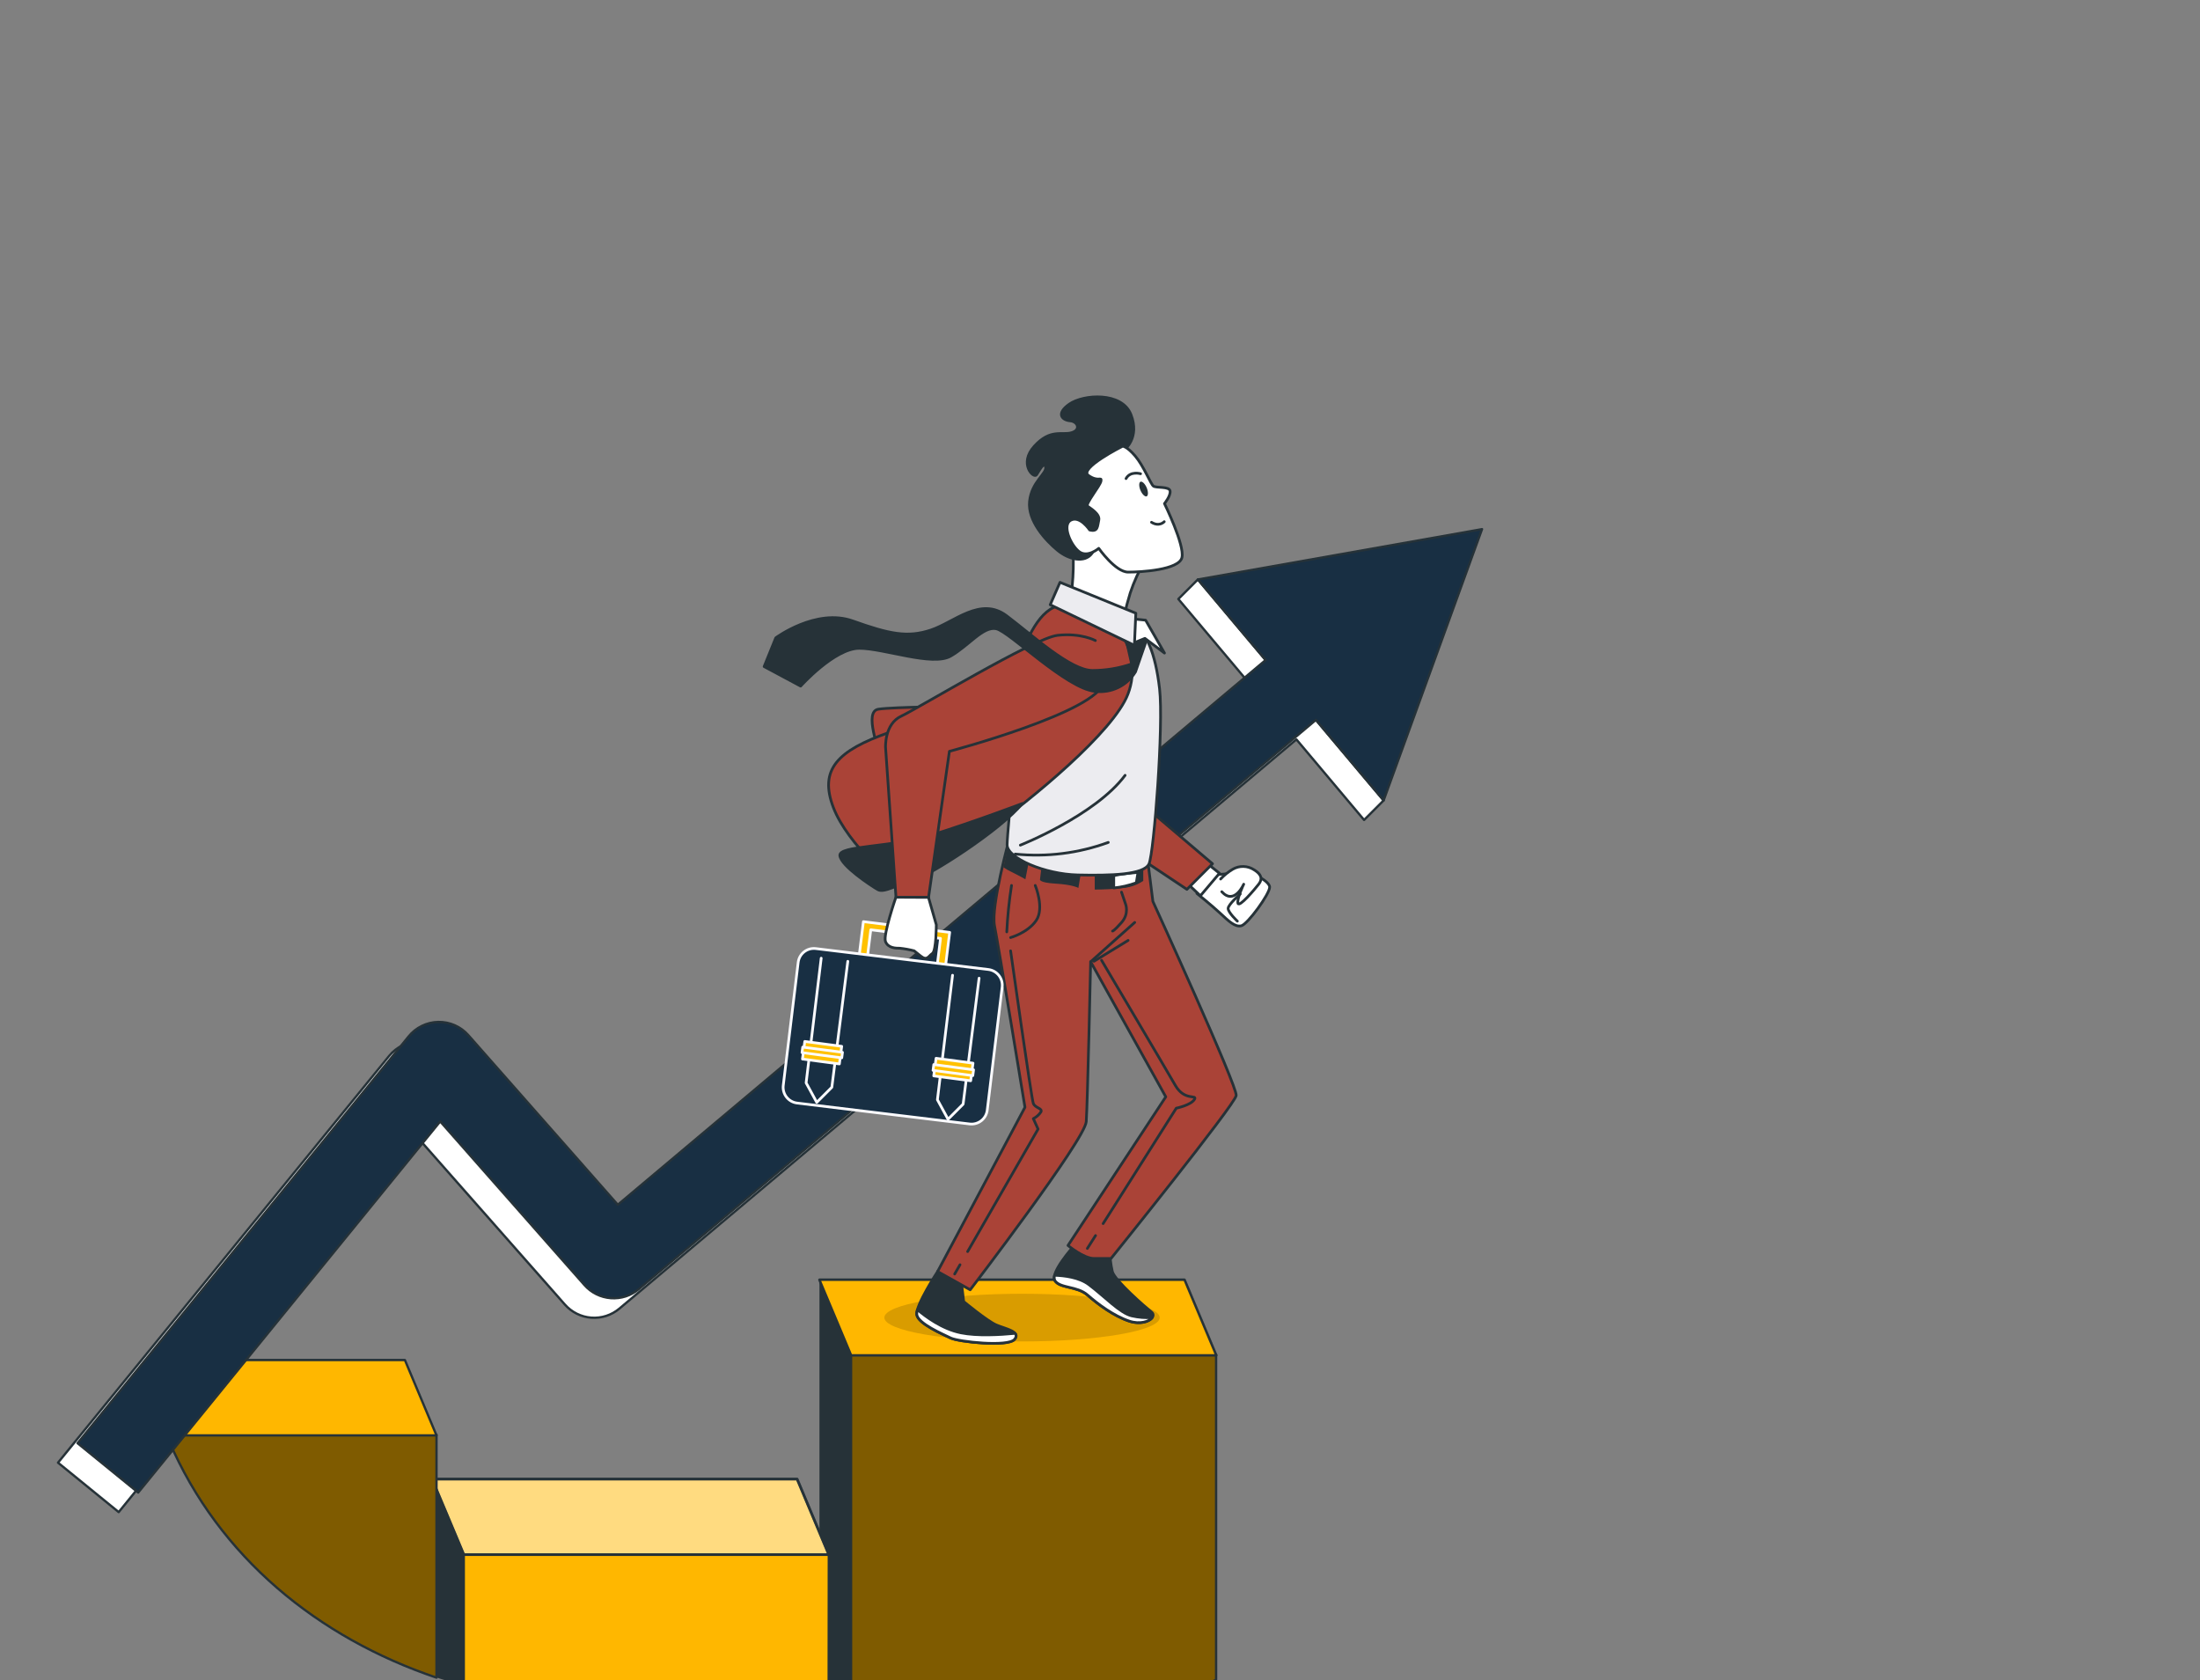 <svg width="948" height="724" viewBox="0 0 948 724" fill="none" xmlns="http://www.w3.org/2000/svg">
<rect x="0" y="0" width="948" height="724" fill="#808080" stroke="none"/>
<g clip-path="url(#clip0_1513_9956)">
<path d="M367 762.301C397.727 760.735 428.304 756.499 458.462 749.628C481.268 744.507 503.329 735.772 524 723.679V583.301H367V762.301Z" fill="#FFB700"/>
<path d="M366.727 741.422C397.512 740.043 428.147 736.31 458.363 730.257C481.213 725.745 503.316 734.457 524.026 723.803V583.719H366.727V741.422Z" fill="black" fill-opacity="0.5" stroke="#263238" stroke-linecap="round" stroke-linejoin="round"/>
<path d="M366.726 741.422V583.719L353.112 551.449V741.912C357.665 741.796 362.231 741.609 366.726 741.422Z" fill="#263238"/>
<path opacity="0.5" d="M524.083 583.977H366.769L353.112 551.434H510.412L524.083 583.977Z" fill="white" stroke="#263238" stroke-width="1.17" stroke-linecap="round" stroke-linejoin="round"/>
<path d="M524.083 583.977H366.769L353.112 551.434H510.412L524.083 583.977Z" fill="#FFB700" stroke="#263238" stroke-linecap="round" stroke-linejoin="round"/>
<path d="M357.145 669.578H199.846V726.352C204.648 727.697 209.517 728.883 214.453 729.911C261.364 739.441 309.233 743.415 357.073 741.752L357.145 669.578Z" fill="#FFB700" stroke="#263238" stroke-linecap="round" stroke-linejoin="round"/>
<path d="M357.146 669.866H199.846L186.175 637.322H343.489L357.146 669.866Z" fill="#FFB700"/>
<path opacity="0.5" d="M357.146 669.868H199.846L186.175 637.324H343.489L357.146 669.868Z" fill="white" stroke="#263238" stroke-linecap="round" stroke-linejoin="round"/>
<path d="M357.146 669.866H199.846L186.175 637.322H343.489L357.146 669.866Z" stroke="#263238" stroke-width="1.17" stroke-linecap="round" stroke-linejoin="round"/>
<path d="M186.175 722.16C190.669 723.716 195.236 725.113 199.846 726.395V669.578L186.175 637.279V722.16Z" fill="#263238"/>
<path d="M72.842 620.885C94.365 671.018 137.194 705.694 188.09 722.88V618.234H71.689C72.064 619.156 72.395 620.006 72.842 620.885Z" fill="#FFB700"/>
<path d="M72.842 620.885C94.365 671.018 137.194 705.694 188.09 722.88V618.234H71.689C72.064 619.156 72.395 620.006 72.842 620.885Z" fill="black" fill-opacity="0.5" stroke="#263238" stroke-linecap="round" stroke-linejoin="round"/>
<path d="M71.805 618.495H188.091L174.477 586.023H61.923C64.16 597.141 67.47 608.016 71.805 618.495Z" fill="#FFB700" stroke="#263238" stroke-linecap="round" stroke-linejoin="round"/>
<path d="M596.214 344.894L516.174 249.699L507.761 258.112L536.933 292.802L257.802 527.505L193.407 454.467C191.789 452.631 189.792 451.17 187.552 450.184C185.313 449.199 182.886 448.713 180.44 448.761C177.994 448.809 175.587 449.39 173.388 450.462C171.189 451.535 169.25 453.073 167.706 454.971L25 630.249L51.147 651.542L181.277 491.634L243.41 562.109C246.318 565.412 250.404 567.445 254.793 567.774C259.181 568.102 263.524 566.7 266.892 563.866L558.629 318.603L587.801 353.308L596.214 344.894Z" fill="white" stroke="#263238" stroke-linecap="round" stroke-linejoin="round"/>
<path d="M638.626 228.004L516.174 249.699L545.361 284.404L266.215 519.107L201.82 446.054C200.201 444.218 198.202 442.756 195.962 441.771C193.721 440.785 191.293 440.3 188.846 440.348C186.398 440.396 183.991 440.976 181.791 442.049C179.591 443.121 177.65 444.66 176.105 446.558L33.413 621.851L59.546 643.129L189.69 483.221L251.823 553.696C254.731 556.999 258.817 559.032 263.206 559.361C267.595 559.689 271.937 558.287 275.305 555.453L567.042 310.205L596.214 344.895L638.626 228.004Z" fill="#182F43" stroke="#263238" stroke-linecap="round" stroke-linejoin="round"/>
<path opacity="0.15" d="M440.398 578.012C473.162 578.012 499.722 573.413 499.722 567.74C499.722 562.067 473.162 557.469 440.398 557.469C407.635 557.469 381.074 562.067 381.074 567.74C381.074 573.413 407.635 578.012 440.398 578.012Z" fill="black"/>
<path d="M404.023 547.902C404.023 547.902 394.486 562.51 395.048 566.443C395.61 570.376 406.271 574.87 409.642 576.527C413.013 578.184 434.362 580.46 437.172 577.089C439.981 573.718 433.239 572.594 429.306 570.909C425.373 569.223 415.26 560.825 415.26 560.825L414.136 551.273L404.023 547.902Z" fill="#263238" stroke="#263238" stroke-width="1.17" stroke-miterlimit="10"/>
<path d="M437.171 577.119C438.05 576.068 437.992 575.232 437.387 574.526C430.962 575.146 421.137 575.708 414.136 574.31C405.953 572.682 398.693 567.179 395.336 564.312C395.098 564.997 395 565.722 395.048 566.445C395.61 570.377 406.27 574.872 409.641 576.529C413.012 578.186 434.434 580.491 437.171 577.119Z" fill="white" stroke="#263238" stroke-width="1.17" stroke-linecap="round" stroke-linejoin="round"/>
<path d="M462.454 537.229C462.454 537.229 452.37 548.465 454.588 551.836C456.807 555.207 464.14 554.084 468.634 558.016C473.129 561.949 479.871 567.006 486.613 569.253C493.355 571.5 498.973 567.568 496.164 565.32C493.355 563.073 480.433 551.836 479.309 547.903C478.566 544.593 478.189 541.212 478.186 537.819L462.454 537.229Z" fill="#263238" stroke="#263238" stroke-width="1.17" stroke-miterlimit="10"/>
<path d="M496.524 567.711C493.576 567.902 490.616 567.665 487.736 567.005C482.68 565.882 475.938 558.578 469.196 553.521C465.004 550.381 458.651 549.632 454.43 549.502C454.297 549.882 454.243 550.284 454.271 550.685C454.298 551.086 454.406 551.477 454.588 551.836C456.835 555.207 464.139 554.083 468.634 558.016C473.129 561.949 479.871 567.005 486.613 569.253C491.223 570.794 495.314 569.44 496.524 567.711Z" fill="white" stroke="#263238" stroke-width="1.17" stroke-linecap="round" stroke-linejoin="round"/>
<path d="M434.968 361.287C434.968 361.287 426.871 390.531 428.557 398.959C430.242 407.386 441.666 477.112 441.666 477.112L404.023 547.889L418.069 555.754C418.069 555.754 467.511 491.158 468.073 483.292C468.635 475.426 469.974 414.402 469.974 414.402L502.345 472.617L460.207 536.652C460.207 536.652 466.949 542.27 471.444 542.27H478.748C478.748 542.27 532.122 476.003 532.684 472.055C533.246 468.108 496.784 388.399 496.784 388.399L494.508 370.276L434.968 361.287Z" fill="#AA4337" stroke="#263238" stroke-width="1.17" stroke-linecap="round" stroke-linejoin="round"/>
<path d="M446.089 381.527C446.089 381.527 450.166 391.323 446.492 396.639C442.819 401.955 435.472 403.986 435.472 403.986" stroke="#263238" stroke-width="1.17" stroke-linecap="round" stroke-linejoin="round"/>
<path d="M469.975 414.417L488.962 397.461" stroke="#263238" stroke-width="1.17" stroke-linecap="round" stroke-linejoin="round"/>
<path d="M483.271 384.408L485 389.5C485 389.5 486.7 393.625 483.271 397.5C479.842 401.375 479.41 401.191 479.41 401.191" stroke="#263238" stroke-width="1.17" stroke-linecap="round" stroke-linejoin="round"/>
<path d="M471.4 414.2L486.109 405.211" stroke="#263238" stroke-width="1.17" stroke-linecap="round" stroke-linejoin="round"/>
<path d="M435.875 381.527C434.842 388.157 434.159 394.836 433.829 401.537" stroke="#263238" stroke-width="1.17" stroke-linecap="round" stroke-linejoin="round"/>
<path d="M413.676 544.965L411.371 548.955" stroke="#263238" stroke-width="1.17" stroke-linecap="round" stroke-linejoin="round"/>
<path d="M435.472 409.707C435.472 409.707 444.447 473.411 445.268 475.456C446.089 477.502 449.345 477.502 448.538 479.13C447.716 480.358 446.589 481.351 445.268 482.011L447.314 486.506L416.96 539.289" stroke="#263238" stroke-width="1.17" stroke-linecap="round" stroke-linejoin="round"/>
<path d="M472.078 532.387L468.549 537.933" stroke="#263238" stroke-width="1.17" stroke-linecap="round" stroke-linejoin="round"/>
<path d="M474.671 413.783C474.671 413.783 502.446 460.689 506.465 467.691C510.484 474.692 516.261 471.364 514.633 473.813C513.005 476.262 506.868 477.501 506.868 477.501L475.348 527.231" stroke="#263238" stroke-width="1.17" stroke-linecap="round" stroke-linejoin="round"/>
<path d="M432.375 373.691C433.361 374.392 434.407 375.005 435.501 375.52C439.981 377.753 441.854 378.877 441.854 378.877L443.295 371.415L448.899 372.524L448.15 378.877C448.15 378.877 447.401 380.317 454.877 380.75C462.354 381.182 464.688 382.608 464.688 382.608L466.128 373.964L471.732 373.59V383.3C476.099 383.305 480.461 383.055 484.799 382.55C487.601 382.156 490.279 381.137 492.635 379.568V372.841L489.596 369.484L434.968 361.287C434.968 361.287 433.758 367.885 432.375 373.691Z" fill="#263238"/>
<path d="M479.929 377.38V382.61C483.247 382.283 486.51 381.532 489.638 380.377L490.373 375.896C490.373 375.896 481.787 376.631 479.929 377.38Z" fill="white" stroke="#263238" stroke-width="1.17" stroke-linecap="round" stroke-linejoin="round"/>
<path d="M531.2 376.283L522.485 377.018L515.771 384.984C515.771 384.984 522.24 390.199 525.726 393.441C529.212 396.682 532.194 399.65 534.932 398.901C537.669 398.151 547.105 385.229 547.105 382.247C547.105 379.265 536.415 373.791 531.2 376.283Z" fill="white" stroke="#263238" stroke-width="1.17" stroke-linecap="round" stroke-linejoin="round"/>
<path d="M525.971 378.763C527.504 377.114 529.265 375.693 531.2 374.542C532.604 373.725 534.207 373.315 535.83 373.359C537.454 373.402 539.033 373.896 540.391 374.786C543.632 376.775 544.122 378.763 542.379 380.995C540.636 383.228 533.937 391.195 533.433 389.207C532.929 387.219 535.925 380.995 535.925 380.995C535.925 380.995 531.935 390.201 526.475 384.237" fill="white"/>
<path d="M525.971 378.763C527.504 377.114 529.265 375.693 531.2 374.542C532.604 373.725 534.207 373.315 535.83 373.359C537.454 373.402 539.033 373.896 540.391 374.786C543.632 376.775 544.122 378.763 542.379 380.995C540.636 383.228 533.937 391.195 533.433 389.207C532.929 387.219 535.925 380.995 535.925 380.995C535.925 380.995 531.935 390.201 526.475 384.237" stroke="#263238" stroke-width="1.17" stroke-linecap="round" stroke-linejoin="round"/>
<path d="M533.188 396.914C533.188 396.914 529.212 393.183 529.212 391.454C529.212 389.725 534.427 385.23 534.427 385.23" stroke="#263238" stroke-width="1.17" stroke-linecap="round" stroke-linejoin="round"/>
<path d="M520.496 372.293L525.481 376.283L517.269 385.979L512.789 381.743L520.496 372.293Z" fill="white" stroke="#263238" stroke-width="1.17" stroke-linecap="round" stroke-linejoin="round"/>
<path d="M495.891 349.59L522.485 372.179L511.45 383.214L488.861 368.159L495.891 349.59Z" fill="#AA4337" stroke="#263238" stroke-width="1.17" stroke-linecap="round" stroke-linejoin="round"/>
<path d="M457.483 263.918C457.483 263.918 444.518 270.847 442.415 282.3C440.311 293.753 433.973 358.321 433.973 364.04C433.973 369.759 450.237 376.703 464.398 377.006C478.559 377.308 493.023 377.006 495.141 372.18C497.258 367.354 501.479 312.438 499.664 296.764C497.849 281.09 493.902 272.36 488.139 268.442C482.377 264.523 465.335 259.409 457.483 263.918Z" fill="#ECECF0" stroke="#263238" stroke-width="1.17" stroke-linecap="round" stroke-linejoin="round"/>
<path d="M439.679 364.168C439.679 364.168 472.006 351.347 484.813 334.074" stroke="#263238" stroke-width="1.17" stroke-linecap="round" stroke-linejoin="round"/>
<path d="M437.445 368C451.026 369.381 464.743 367.667 477.566 362.986" stroke="#263238" stroke-width="1.17" stroke-linecap="round" stroke-linejoin="round"/>
<path d="M462.311 236.199C462.311 236.199 462.311 236.761 462.397 237.726C462.637 242.641 462.512 247.567 462.023 252.463L461.115 260.603L484.006 267.229C484.006 267.229 484.914 262.418 487.032 255.488C488.635 250.65 490.755 245.999 493.356 241.615C493.356 241.615 482.811 238.302 476.775 233.188C470.739 228.074 464.429 229.874 462.311 236.199Z" fill="white" stroke="#263238" stroke-width="1.17" stroke-linecap="round" stroke-linejoin="round"/>
<path d="M484.612 193.716C484.612 193.716 491.238 188.587 487.334 178.647C483.43 168.707 466.835 169.903 460.813 174.124C454.791 178.345 457.802 181.053 461.115 181.327C464.429 181.6 465.927 185.245 461.72 186.455C457.514 187.665 452.673 184.64 445.744 192.218C438.815 199.795 445.442 206.379 446.652 204.578C447.862 202.777 449.965 198.542 450.57 201.265C451.175 203.987 444.52 207.575 443.641 216.017C442.762 224.458 450.57 232.886 455.684 237.107C460.798 241.328 467.44 242.524 470.451 238.548C473.461 234.572 476.487 228.002 479.8 223.781C483.113 219.56 479.195 209.375 477.985 205.399C476.775 201.423 484.612 193.716 484.612 193.716Z" fill="#263238" stroke="#263238" stroke-width="1.17" stroke-linecap="round" stroke-linejoin="round"/>
<path d="M469.542 228.363C469.542 228.363 465.335 222.039 461.417 224.142C457.498 226.246 461.417 234.99 465.033 237.713C468.649 240.436 473.46 236.272 473.46 236.272C473.46 236.272 480.663 246.515 486.123 246.515C491.583 246.515 508.121 245.607 509.317 240.191C510.513 234.774 501.783 216.983 501.783 216.983C501.783 216.983 504.505 213.669 504.203 211.566C503.9 209.463 498.167 210.356 497 209.448C495.833 208.541 492.779 200.718 489.163 196.483C485.547 192.247 483.746 192.262 483.746 192.262C483.746 192.262 464.687 201.842 469.009 204.867C473.331 207.892 474.771 205.17 474.426 207.273C474.08 209.376 467.496 217.213 468.663 218.121C469.83 219.028 474.08 221.434 473.475 224.142C472.87 226.851 473.158 229.271 469.542 228.363Z" fill="white" stroke="#263238" stroke-width="1.17" stroke-linecap="round" stroke-linejoin="round"/>
<path d="M494.119 210.14C494.84 211.883 494.825 213.54 494.119 213.857C493.413 214.174 492.174 213.021 491.44 211.293C490.705 209.564 490.734 207.893 491.44 207.576C492.146 207.259 493.384 208.411 494.119 210.14Z" fill="#263238"/>
<path d="M491.482 204.131C491.482 204.131 487.045 202.82 485.216 206.22" stroke="#263238" stroke-width="1.17" stroke-linecap="round" stroke-linejoin="round"/>
<path d="M501.682 224.789C501.682 224.789 499.593 227.137 496.193 225.048" stroke="#263238" stroke-width="1.17" stroke-linecap="round" stroke-linejoin="round"/>
<path d="M415.562 304.398C415.562 304.398 384.762 304.557 378.453 305.594C372.143 306.631 378.913 323.357 379.562 327.304C380.21 331.251 415.562 304.398 415.562 304.398Z" fill="#AA4337" stroke="#263238" stroke-width="1.17" stroke-linecap="round" stroke-linejoin="round"/>
<path d="M481.556 270.948C484.714 274.819 486.793 279.456 487.582 284.389C488.372 289.322 487.843 294.376 486.051 299.039C479.871 315.318 444.475 344.534 425.373 358.018C412.951 366.67 400.009 374.55 386.621 381.615C386.621 381.615 365.285 364.169 359.091 347.905C352.896 331.64 360.747 323.414 383.221 315.578C405.694 307.741 434.362 297.916 439.404 283.884C444.447 269.853 450.756 259.279 461.1 260.618C471.443 261.958 481.556 270.948 481.556 270.948Z" fill="#AA4337" stroke="#263238" stroke-width="1.17" stroke-linecap="round" stroke-linejoin="round"/>
<path d="M440.544 346.219C440.544 346.219 419.756 354.084 401.777 359.703C383.798 365.321 361.339 364.198 361.901 368.692C362.463 373.187 375.385 381.658 378.194 383.3C381.003 384.942 386.622 381.053 393.364 379.367C400.106 377.682 431.554 357.455 440.544 346.219Z" fill="#263238" stroke="#263238" stroke-width="1.17" stroke-linecap="round" stroke-linejoin="round"/>
<path d="M372.042 397.129L369.838 414.949L373.396 415.396L375.226 400.63L405.277 404.346L403.462 419.113L407.02 419.559L409.224 401.739L372.042 397.129Z" fill="#FFC100" stroke="#FBFBFF" stroke-width="1.17" stroke-linecap="round" stroke-linejoin="round"/>
<path d="M425.884 417.743L351.536 408.731C347.795 408.278 344.394 410.943 343.941 414.685L337.515 467.696C337.061 471.438 339.727 474.838 343.468 475.292L417.816 484.304C421.557 484.757 424.958 482.092 425.412 478.351L431.837 425.339C432.291 421.597 429.625 418.197 425.884 417.743Z" fill="#182F43" stroke="#FBFBFF" stroke-width="1.167" stroke-linecap="round" stroke-linejoin="round"/>
<path d="M353.861 412.875L347.364 466.595L351.945 474.994L358.443 468.497L365.329 414.229" fill="#182F43"/>
<path d="M353.861 412.875L347.364 466.595L351.945 474.994L358.443 468.497L365.329 414.229" stroke="#FBFBFF" stroke-width="1.17" stroke-linecap="round" stroke-linejoin="round"/>
<path d="M362.697 450.85L346.787 448.75L345.786 456.334L361.696 458.434L362.697 450.85Z" fill="#FFC100" stroke="#FBFBFF" stroke-width="1.17" stroke-linecap="round" stroke-linejoin="round"/>
<path d="M363.034 453.437L345.901 451.188L345.59 453.555L362.723 455.805L363.034 453.437Z" fill="#FFC100" stroke="#FBFBFF" stroke-width="1.168" stroke-linecap="round" stroke-linejoin="round"/>
<path d="M410.463 420.223L403.938 473.856L408.519 482.27L415.016 475.758L421.902 421.49" fill="#182F43"/>
<path d="M410.463 420.223L403.938 473.856L408.519 482.27L415.016 475.758L421.902 421.49" stroke="#FBFBFF" stroke-width="1.17" stroke-linecap="round" stroke-linejoin="round"/>
<path d="M419.274 458.104L403.363 456.004L402.362 463.588L418.272 465.688L419.274 458.104Z" fill="#FFC100" stroke="#FBFBFF" stroke-width="1.17" stroke-linecap="round" stroke-linejoin="round"/>
<path d="M419.515 460.964L402.387 458.703L402.056 461.207L419.185 463.468L419.515 460.964Z" fill="#FFC100" stroke="#FBFBFF" stroke-width="1.17" stroke-linecap="round" stroke-linejoin="round"/>
<path d="M472.006 276.002C472.006 276.002 465.826 272.631 455.713 273.755C445.6 274.878 395.611 305.218 388.336 308.589C381.061 311.96 381.594 322.058 381.594 322.058L386.088 386.669H400.12L409.109 323.744C409.109 323.744 473.49 306.658 475.507 293.923" fill="#AA4337"/>
<path d="M472.006 276.002C472.006 276.002 465.826 272.631 455.713 273.755C445.6 274.878 395.611 305.218 388.336 308.589C381.061 311.96 381.594 322.058 381.594 322.058L386.088 386.669H400.12L409.109 323.744C409.109 323.744 473.49 306.658 475.507 293.923" stroke="#263238" stroke-width="1.17" stroke-linecap="round" stroke-linejoin="round"/>
<path d="M400.091 386.67L403.462 398.468C403.462 398.468 403.462 409.705 401.776 410.829C400.091 411.952 399.529 414.2 396.734 411.952L393.925 409.705C391.896 409.177 389.83 408.801 387.745 408.581C386.059 408.581 382.688 408.581 381.565 405.7C380.441 402.819 386.059 386.598 386.059 386.598L400.091 386.67Z" fill="white" stroke="#263238" stroke-width="1.17" stroke-linecap="round" stroke-linejoin="round"/>
<path d="M485.288 275.716L487.636 286.088C482.212 287.95 476.516 288.899 470.781 288.897C461.23 288.897 444.937 273.728 433.714 265.3C422.492 256.873 411.241 268.109 401.128 271.48C391.015 274.851 383.149 273.166 367.418 267.547C351.686 261.929 334.284 274.851 334.284 274.851L329.271 287.212L345.002 295.639C345.002 295.639 359.61 279.346 370.285 279.346C380.959 279.346 401.747 287.212 409.613 282.717C417.479 278.222 423.659 269.752 429.277 270.919C434.896 272.085 459.544 296.763 471.89 297.901C475.296 298.319 478.751 297.747 481.84 296.252C484.929 294.757 487.521 292.404 489.307 289.473L493.802 276.508C493.802 276.508 486.296 265.891 485.288 275.716Z" fill="#263238" stroke="#263238" stroke-width="1.17" stroke-linecap="round" stroke-linejoin="round"/>
<path d="M487.924 266.625L493.657 267.23L501.782 281.391L493.355 275.067L488.212 277.17L487.621 272.359L487.924 266.625Z" fill="white" stroke="#263238" stroke-width="1.17" stroke-linecap="round" stroke-linejoin="round"/>
<path d="M456.764 250.922L489.437 264.219L488.832 278.077L452.543 260.574L456.764 250.922Z" fill="#ECECF0" stroke="#263238" stroke-width="1.17" stroke-linecap="round" stroke-linejoin="round"/>
</g>
<defs>
<clipPath id="clip0_1513_9956">
<rect width="948" height="724" fill="white"/>
</clipPath>
</defs>
</svg>
